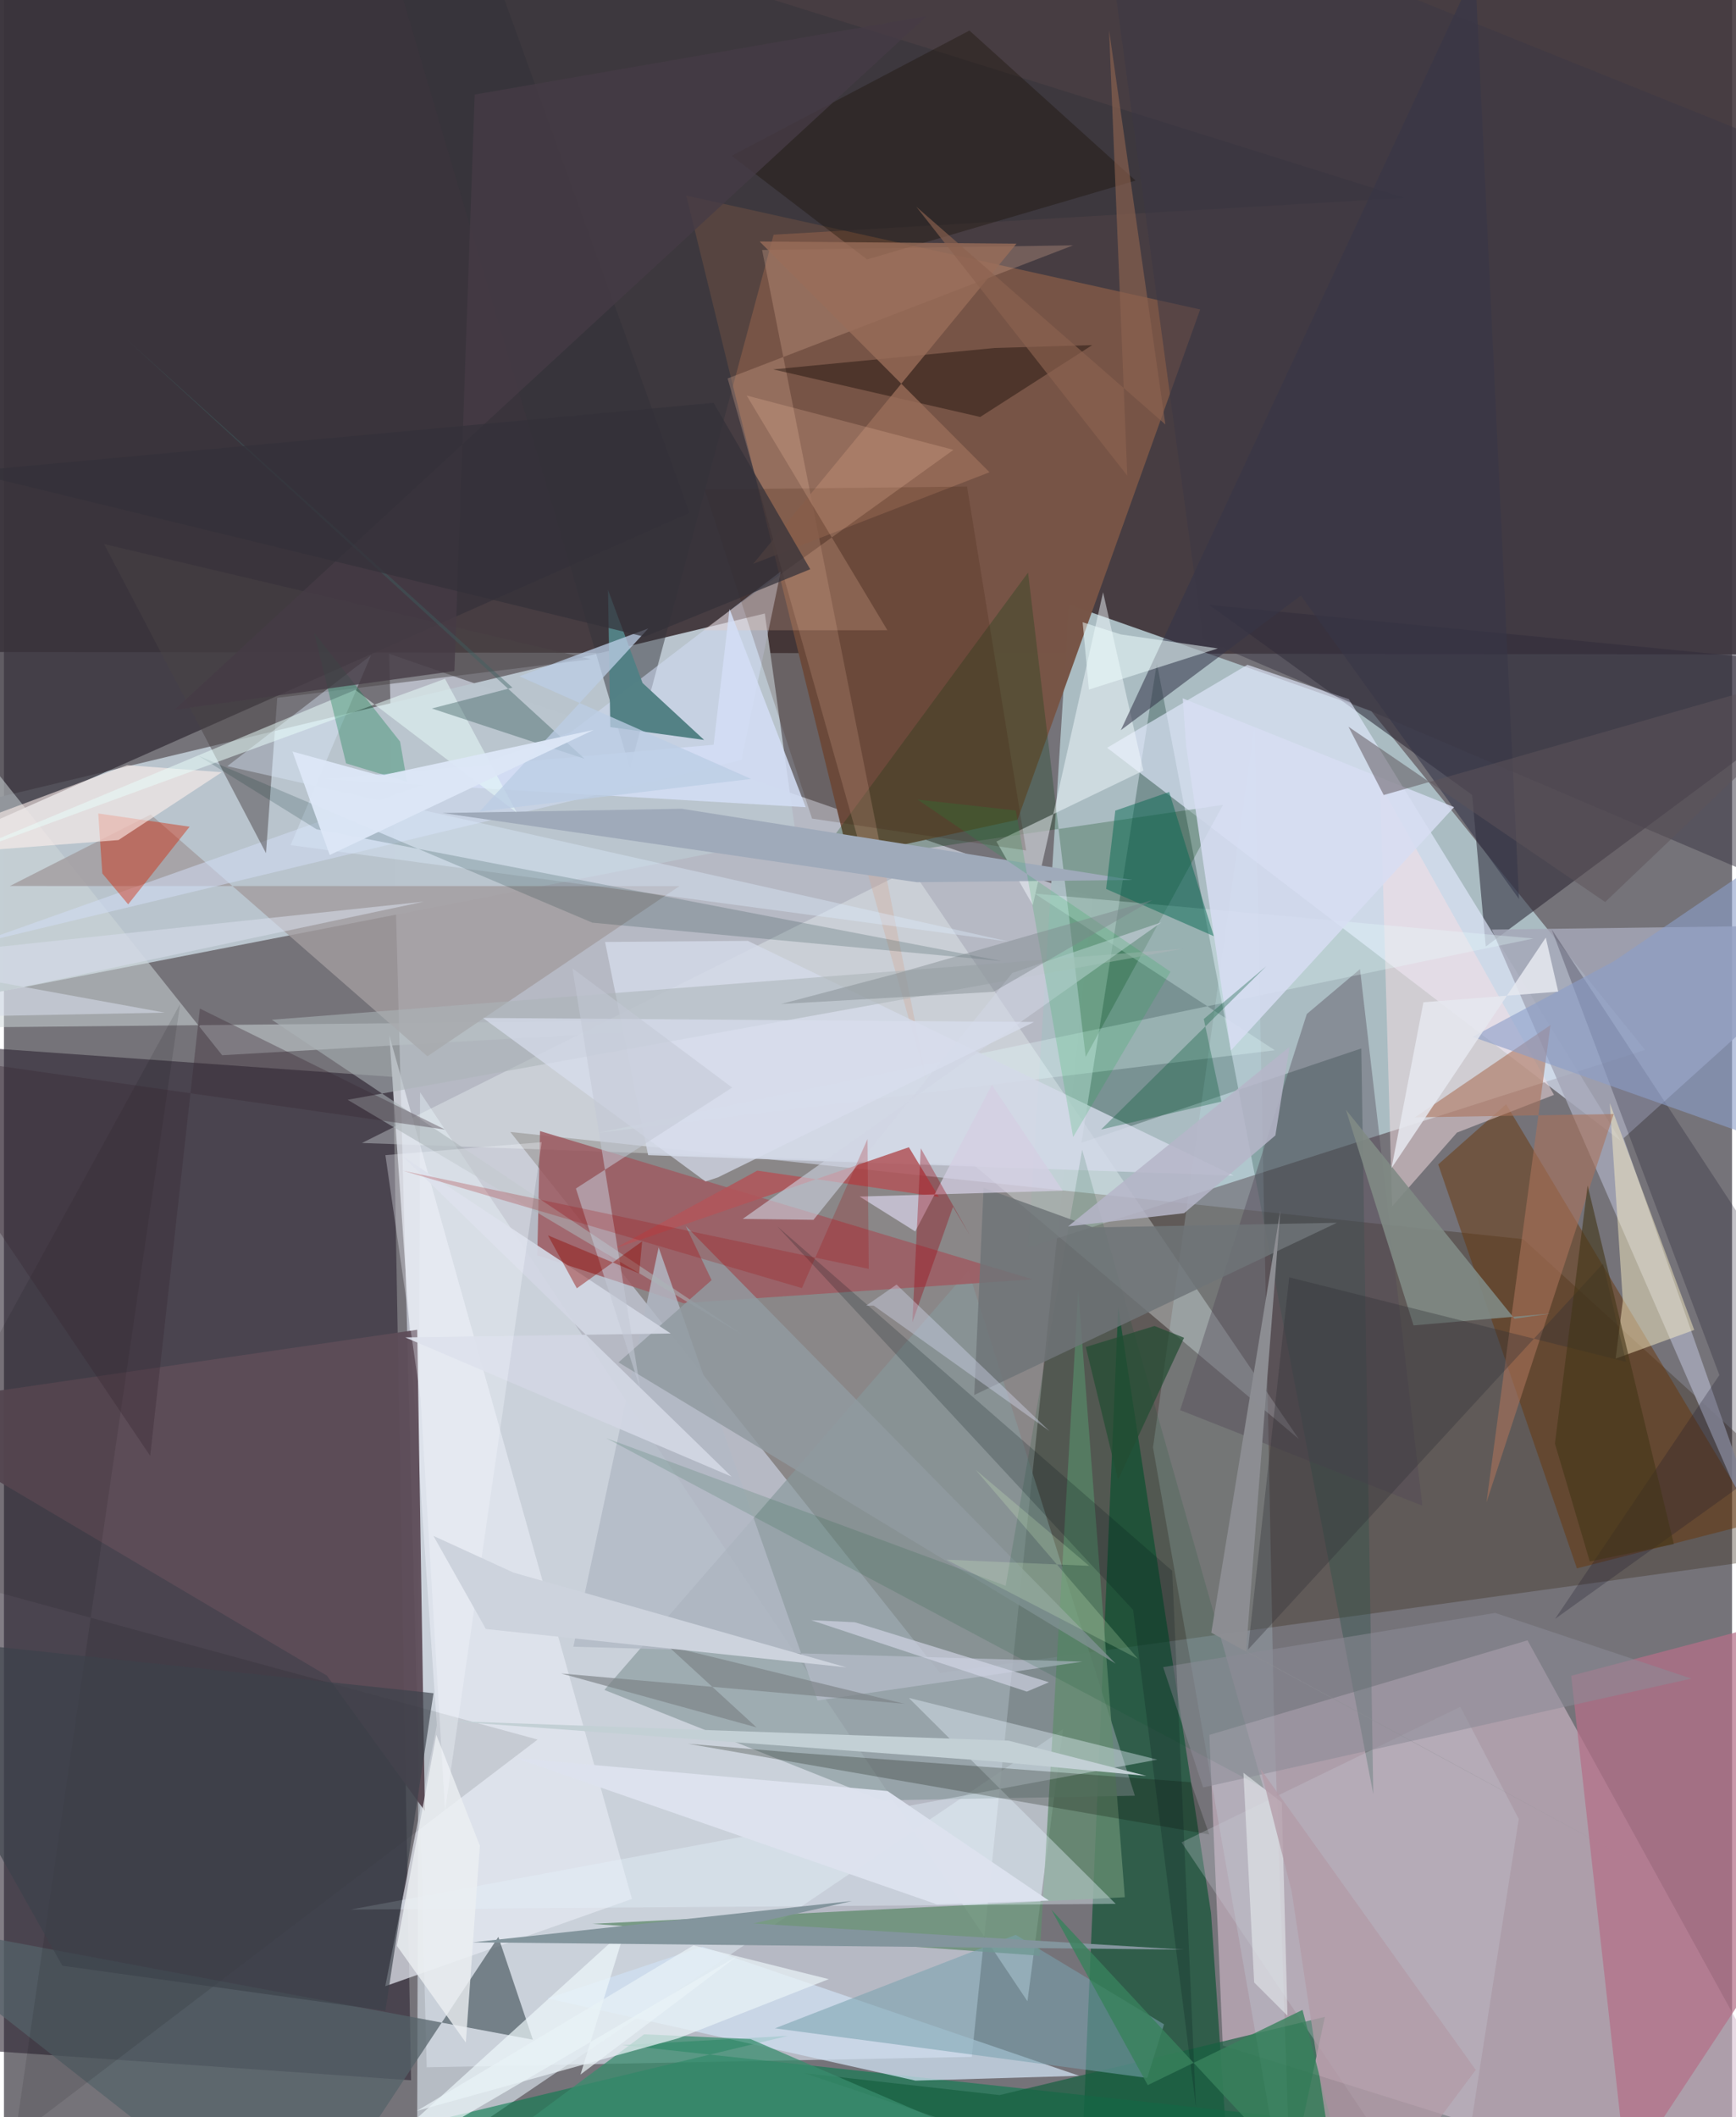 <svg xmlns="http://www.w3.org/2000/svg" width="228" height="278" viewBox="0 0 836 1024"><path fill="#757379" d="M0 0h836v1024H0z"/><path fill="#b6b9c4" fill-opacity=".992" d="M526.538 434.1L186.334 316.204l18.192 683.657 263.684-5.022z"/><path fill="#42363b" fill-opacity=".886" d="M898 316.611L873.713-62H-62l30.195 377.313z"/><path fill="#abbdc3" fill-opacity=".996" d="M515.201 292.389l-19.686 310.986 298.47-95.554-132.529-163.9z"/><path fill="#2e2533" fill-opacity=".596" d="M188.263 520.873l8.685 485.28-207.38-14.447L-62 503.068z"/><path fill="#bac5ce" fill-opacity=".988" d="M-44.311 395.591l412.387-98.86 15.102 107.965L-50.305 489.1z"/><path fill="#3e311f" fill-opacity=".365" d="M452.844 809.174l-207.89-261.682 490.012 51.847L898 747.873z"/><path fill="#d5bdce" fill-opacity=".576" d="M898 1086L737.058 793.371 583.14 839.117l6.492 150.229z"/><path fill="#775546" fill-opacity=".992" d="M490.328 396.49l88.383-246.817-248.63-55.07 78.485 319.679z"/><path fill="#d2dbe4" fill-opacity=".698" d="M512.334 836.4l-17.188 131.554L201.3 528.284l-1.463 519.723z"/><path fill="#004f2b" fill-opacity=".592" d="M539.05 632.093l44.9 293.164 9.486 138.816-71.115-40.255z"/><path fill="#27212f" fill-opacity=".533" d="M716.853 457.821L898 323.134l-314.998-30.59 127.27 91.934z"/><path fill="#38333b" fill-opacity=".796" d="M219.852-62L-62-24.342l28.216 434.539L331.679 248.05z"/><path fill="#2f524c" fill-opacity=".392" d="M656.64 507.098l5.796 360.64-104.697-546.99-36.463 231.946z"/><path fill="#e1e9fe" fill-opacity=".647" d="M601.561 321.54l-67.88 40.14 248.417 190.066-131.505-213.604z"/><path fill="#f7feff" fill-opacity=".31" d="M469.2 563.456L173.176 552.82l265.72-132.597L626.36 695.935z"/><path fill="#86989b" fill-opacity=".647" d="M290.483 817.357l134.171 53.44 122.455-2.282-80.603-253.99z"/><path fill="#a5a7b8" fill-opacity=".831" d="M783.572 550.495L898 447.237l-178.228 2.38 145.457 333.78z"/><path fill="#9e5c62" fill-opacity=".855" d="M497.69 618.776l-238.35-71.708-1.338 60.089 70.712 23.14z"/><path fill="#638c70" fill-opacity=".796" d="M542.234 917.62l-257.497 12.873 216.312 15.406 18.663-321.617z"/><path fill="#087c4e" fill-opacity=".592" d="M299.126 989.135l80.064-4.454L-43.391 1086l751.817-52.444z"/><path fill="#6a3304" fill-opacity=".459" d="M760.942 758.563l-67.083-195.369 32.841-29.113 121.293 202.212z"/><path fill="#e5e9f1" fill-opacity=".722" d="M184.465 960.655l119.332-42.199-117.357-417.62 22.988 333.596z"/><path fill="#556269" fill-opacity=".725" d="M140.536 1086L-62 926.942l317.877 59.586-16.702-49.703z"/><path fill="#b46f88" fill-opacity=".722" d="M784.957 1051.376L758.175 810.5 898 773.66v106.465z"/><path fill="#5d4c58" fill-opacity=".945" d="M203.653 875.967l-3.738-232.812L-62 681.29l218.237 129.16z"/><path fill="#cfe0f1" fill-opacity=".749" d="M520.158 1003.996l-79.21 2.32-178.064-39.762 74.996-24.983z"/><path fill="#cdd6d8" fill-opacity=".522" d="M-62 497.385l476.44-4.72-308.882 17.705-141.064-177.118z"/><path fill="#003f0c" fill-opacity=".251" d="M391.214 418.392l198.545-29.107-66.434 121.88-27.888-234.228z"/><path fill="#a29c9f" fill-opacity=".8" d="M70.96 393.964l133.887 116.921L326.8 428.573l-323.93-.051z"/><path fill="#333439" fill-opacity=".49" d="M302.855 371.803L174.96-62 677.662 95.726l-305.337 17.79z"/><path fill="#176040" fill-opacity=".702" d="M639.023 975.487l-22.238 104.135-229.582-76.9 94.443 10.597z"/><path fill="#cef7ff" fill-opacity=".18" d="M614.362 827.948l-9.388-476.775-49.099 348.867 67.5 385.96z"/><path fill="#e5f0fa" fill-opacity=".404" d="M167.664 923.591l390.342-72.522-120.289-29.85 100.113 99.604z"/><path fill="#f9e1e4" fill-opacity=".482" d="M702.928 547.797l46.945-18.253-84.103-150.05 5.784 204.015z"/><path fill="#d3a78f" fill-opacity=".314" d="M446.818 524.781L350.09 183.043l167.143-64.383-150.462 2.244z"/><path fill="#d2def6" fill-opacity=".529" d="M356.782 367.553l19.035-91.179-101.57 77.77L-15.204 456.94z"/><path fill="#538185" fill-opacity=".996" d="M338.71 357.883l-45.376-6.204-1.117-66.406 16.712 45.06z"/><path fill="#78a2ae" fill-opacity=".557" d="M553.097 1005.025L372.96 981.033l116.51-45.213 71.735 43.274z"/><path fill="#fff4c9" fill-opacity=".455" d="M783.16 629.233l-6.295-95.73 40.839 109.738-38.013 13.873z"/><path fill="#534856" fill-opacity=".396" d="M630.283 490.437l-61.28 191.596 117.177 46.204-30.171-259.5z"/><path fill="#494346" fill-opacity=".482" d="M48.448 263.143l78.319 149.508 5.44-75.143 151.827-18.666z"/><path fill="#e7ffff" fill-opacity=".282" d="M614.832 507.974L498.624 432.19l241.292 21.744-452.275 93.941z"/><path fill="#eef8fa" fill-opacity=".69" d="M300.586 933.041l-21.672 70.339 76.155-57.492-193.507 113.315z"/><path fill="#ab725b" fill-opacity=".588" d="M717.198 726.626l61.55-187.81-96.196 1.63 65.622-44.655z"/><path fill="#d12404" fill-opacity=".42" d="M47.589 422.447l12.498 14.95 29.722-37.548-44.203-6.404z"/><path fill="#f4fbff" fill-opacity=".475" d="M480.126 407.029l17.607 30.754 33.989-151.32 19.5 86.256z"/><path fill="#dbe9fb" fill-opacity=".412" d="M138.68 408.77l347.57 46.677-378.215-84.864L177.53 317z"/><path fill="#171103" fill-opacity=".349" d="M467.073 14.776l80.387 72.583-129.915 38.134-65.519-50.137z"/><path fill="#343549" fill-opacity=".553" d="M711.7-14.345L540.302 353.173l87.129-65.12 105.5 146.758z"/><path fill="#0f150b" fill-opacity=".255" d="M583.098 887.254l-252.24-43.872 50.652 4.235 192.647 14.366z"/><path fill="#042d2b" fill-opacity=".176" d="M284.638 446.258L94.053 365.512l57.2 35.593 331.313 63.723z"/><path fill="#d3d9e8" fill-opacity=".824" d="M290.796 455.594l20.83 103.11 283.196 9.857L359.838 455.06z"/><path fill="#808a85" fill-opacity=".898" d="M681.917 641.044l66.429-5.735-17.595 2.506-81.543-101.061z"/><path fill="#9faaba" d="M441.602 426.698l-229.438-33.473 115.697-2.059 217.98 34.449z"/><path fill="#1a0e09" fill-opacity=".435" d="M526.46 166.918l-54.168 34.753-100.167-23.006 107.152-10.363z"/><path fill="#d7ddf3" fill-opacity=".839" d="M593.513 508.127L701.52 390.374l-131.265-52.619 1.611 22.474z"/><path fill="#9a6d59" fill-opacity=".788" d="M476.78 228.407L365.57 116.806l124.251 1.04-127.386 154.886z"/><path fill="#191428" fill-opacity=".255" d="M829.868 665.07l-81.162-215.627L898 677.127 750.403 782.979z"/><path fill="#b2b9c6" fill-opacity=".82" d="M521.692 803.683l-128.055 18.785-76.919-219.124-41.25 193.106z"/><path fill="#b1555a" fill-opacity=".859" d="M452.29 578.951l-87.86-12.76-69.196 37.755 142.55-49.063z"/><path fill="#ffefed" fill-opacity=".588" d="M59.551 370.078l45.84 3.419-50 32.816L-62 415.388z"/><path fill-opacity=".102" d="M85.229 485.533L-62 754.083l320.176 87.276-252.832 192.41z"/><path fill="#3b160a" fill-opacity=".184" d="M338.945 236.756L390.93 395.92l103.588 15.425-28.609-176.014z"/><path fill="#abb4b7" fill-opacity=".561" d="M569.964 458.935L129.577 493.21 356.96 645.356 166.257 531.924z"/><path fill="#c9cbd5" fill-opacity=".29" d="M704.562 825.523l-134.875 65.561L700.625 1086l32.201-206.232z"/><path fill="#919aa0" fill-opacity=".835" d="M297.297 658.933l240.49 145.72-207.955-211.678 12.506 26.179z"/><path fill="#ffc9af" fill-opacity=".204" d="M459.342 217.58L359.306 191.3l68.089 113.534-89.348.024z"/><path fill="#005324" fill-opacity=".141" d="M291.302 695.554l318 169.222-87.704-308.66-37.021 210.863z"/><path fill="#d4def5" fill-opacity=".855" d="M387.867 390.411l-232.59-13.589 188.037-16.611 7.704-65.641z"/><path fill="#076953" fill-opacity=".49" d="M563.697 383.058l21.6 69.74-52.1-22.839 4.442-37.88z"/><path fill="#e8fdf9" fill-opacity=".522" d="M248.02 392.946L213.372 328.3l-246.118 89.917 202.76-84.56z"/><path fill="#83959d" d="M226.7 939.443l183.585-20.012-47.793 10.873 208.295 12.658z"/><path fill="#6e7478" fill-opacity=".835" d="M469.408 674.7l175.434-83.283-118.007 2.239-52.9-19.128z"/><path fill="#027746" fill-opacity=".31" d="M191.64 358.692l-41.557-52.584 15.422 63.104 29.517 8.963z"/><path fill="#d1d5e4" fill-opacity=".576" d="M559.91 446.099l-72.108 24.492-96.187 119.399-34.25-.432z"/><path fill="#8c9ec8" fill-opacity=".604" d="M898 567.954l-187.52-66.457 68.371-36.57L898 383.922z"/><path fill="#312f36" fill-opacity=".341" d="M621.765 617.79l-19.94 180.086L773.6 611.134l11.103 47.526z"/><path fill="#005635" fill-opacity=".318" d="M610.72 467.295l-79.945 78.999 58.173-13.506-8.511-39.928z"/><path fill="#372832" fill-opacity=".345" d="M213.414 546.338L-62 507.054 70.75 704.16l24.025-216.358z"/><path fill="#c3d0d5" fill-opacity=".996" d="M485.962 841.892l66.747 17.057-73.85-7.04-264.458-19.55z"/><path fill="#398d6e" fill-opacity=".741" d="M172.412 1086l331.995-38.048-143.225-61.73-51.495-2.292z"/><path fill="#3b3745" fill-opacity=".514" d="M580.143 309.339L529.814-62 898 86.253 854.837 426.55z"/><path fill="#dee3ef" fill-opacity=".969" d="M247.762 850.346l179.672 15.913 78.068 52.987-54.148 1.837z"/><path fill="#433518" fill-opacity=".604" d="M807.854 746.799l-41.72-173.444-15.816 124.853 16.867 57.025z"/><path fill="#d2d6e3" fill-opacity=".937" d="M194.128 646.865l157.867 67.33-159.112-154.921 129.675 85.683z"/><path fill="#463c45" fill-opacity=".78" d="M227.726 45.735L446.351 7.788 82.59 343.268l135.324-18.698z"/><path fill="#8a8b96" fill-opacity=".549" d="M721.432 780.102l94.942 31.778-236.237 52.642-19.354-58.194z"/><path fill="#e9f2f6" fill-opacity=".722" d="M333.548 940.922l65.464 16.32-72.654 28.564-126.616 35.166z"/><path fill="#ecf0f2" fill-opacity=".788" d="M190.076 941.11l33.368 46.807 6.788-95.218-21.075-53.612z"/><path fill="#d8deee" fill-opacity=".702" d="M339.407 571.444l5.974-1.977 152.93-75.164-266.564-1.954z"/><path fill="azure" fill-opacity=".51" d="M587.238 313.63l-46.946-6.778-18.451-5.896 3.03 32.569z"/><path fill="#3e6160" fill-opacity=".416" d="M280.923 367.02L58.704 163.543l187.285 169.04-38.996 10.084z"/><path fill="#b6b6c8" fill-opacity=".847" d="M570.926 586.784l-56.127 6.377 107.12-86.823-6.838 42.83z"/><path fill="#001014" fill-opacity=".2" d="M546.252 778.642l30.4 240.49-11.483-259.385-191.057-166.6z"/><path fill="#f7f8ff" fill-opacity=".318" d="M201.592 676.746l-17.061-118.038 75.604-6.28-46.745 323.22z"/><path fill="#e4eaed" fill-opacity=".6" d="M599.611 857.424l5.207 101.421 16.11 16.086-2.76-103.17z"/><path fill="#d8ddec" fill-opacity=".557" d="M77.748 489.771L-62 464.257l265.07-28.156L-62 492.48z"/><path fill="#d4cee3" fill-opacity=".745" d="M440.853 595.61l-26.895-16.869 98.243-2.84-34.265-51.207z"/><path fill="#e5e7ee" fill-opacity=".867" d="M751.9 479.62l-65.2 5.14-15.44 80.218 74.633-111.5z"/><path fill="#5d545a" fill-opacity=".506" d="M667.482 384.531l-17.033-33.018 124.17 84.76L898 318.607z"/><path fill="#7c8287" fill-opacity=".671" d="M435.66 824.075l-166.116-14.673 94.518 26.078-42.826-39.305z"/><path fill="#97020d" fill-opacity=".337" d="M459.12 583.734l-19.645 55.812 4.058-84.165 23.817 42.232z"/><path fill="#cdd3dd" d="M233.139 787.893l-25.372-45.037 38.724 17.748 161.064 45.851z"/><path fill="#bbcde5" fill-opacity=".765" d="M230.103 392.534l131.31-15.797-112.07-49.642 62.376-23.147z"/><path fill="#8c6250" fill-opacity=".647" d="M534.622 14.552l8.812 215.526-102.05-130.068 120.474 105.296z"/><path fill="#02a938" fill-opacity=".161" d="M564.324 469.983L441.993 386.73l47.518 5.265 27.728 157.96z"/><path fill="#d9ddf4" fill-opacity=".38" d="M420.771 631.481l-3.668.028 14.722-10.202 73.942 70.82z"/><path fill="#8d8e93" fill-opacity=".98" d="M584.072 789.674L787.32 899.83 600.888 798.597l16.567-212.987z"/><path fill="#c3c8d5" fill-opacity=".549" d="M276.693 574.83l31.224 97.3-32.9-203.768 77.281 57.655z"/><path fill="#38815c" fill-opacity=".804" d="M628.212 972.11L657.541 1086 506.666 923.597l46.671 84.907z"/><path fill="#3b414b" fill-opacity=".659" d="M-62 790.279L28.24 950.75l156.302 21.794 23.262-153.6z"/><path fill="#8e0801" fill-opacity=".416" d="M308.738 600.418l-31.6 22.694-13.951-25.603 44.12 18.43z"/><path fill="#dce7f6" fill-opacity=".957" d="M157.599 413.536l127.675-60.506-103.156 22.134-42.536-11.666z"/><path fill="#343139" fill-opacity=".722" d="M343.3 194.831l46.764 80.482-80.205 32.654-328.083-79.889z"/><path fill="#d3d6e8" fill-opacity=".643" d="M390.544 783.63l104.299 34.537 10.697-4.517-93.89-29.015z"/><path fill="#7d858b" fill-opacity=".427" d="M432.259 470.73l123.26-35.39-76.734 44.363-102.78 5.883z"/><path fill="#d9fbc7" fill-opacity=".208" d="M470.022 710.86l54.964 46.478-68.99-2.97 92.594 47.935z"/><path fill="#b29ba7" fill-opacity=".745" d="M607.837 855.506l104.175 145.631L648.704 1086l-25.719-171.108z"/><path fill="#a10004" fill-opacity=".216" d="M193.063 566.242l192.966 56.765 31.733-72.102.583 62.806z"/><path fill="#234d33" fill-opacity=".718" d="M570.898 647.034l-31.937 68.736-15.595-64.274 33.233-10.15z"/></svg>